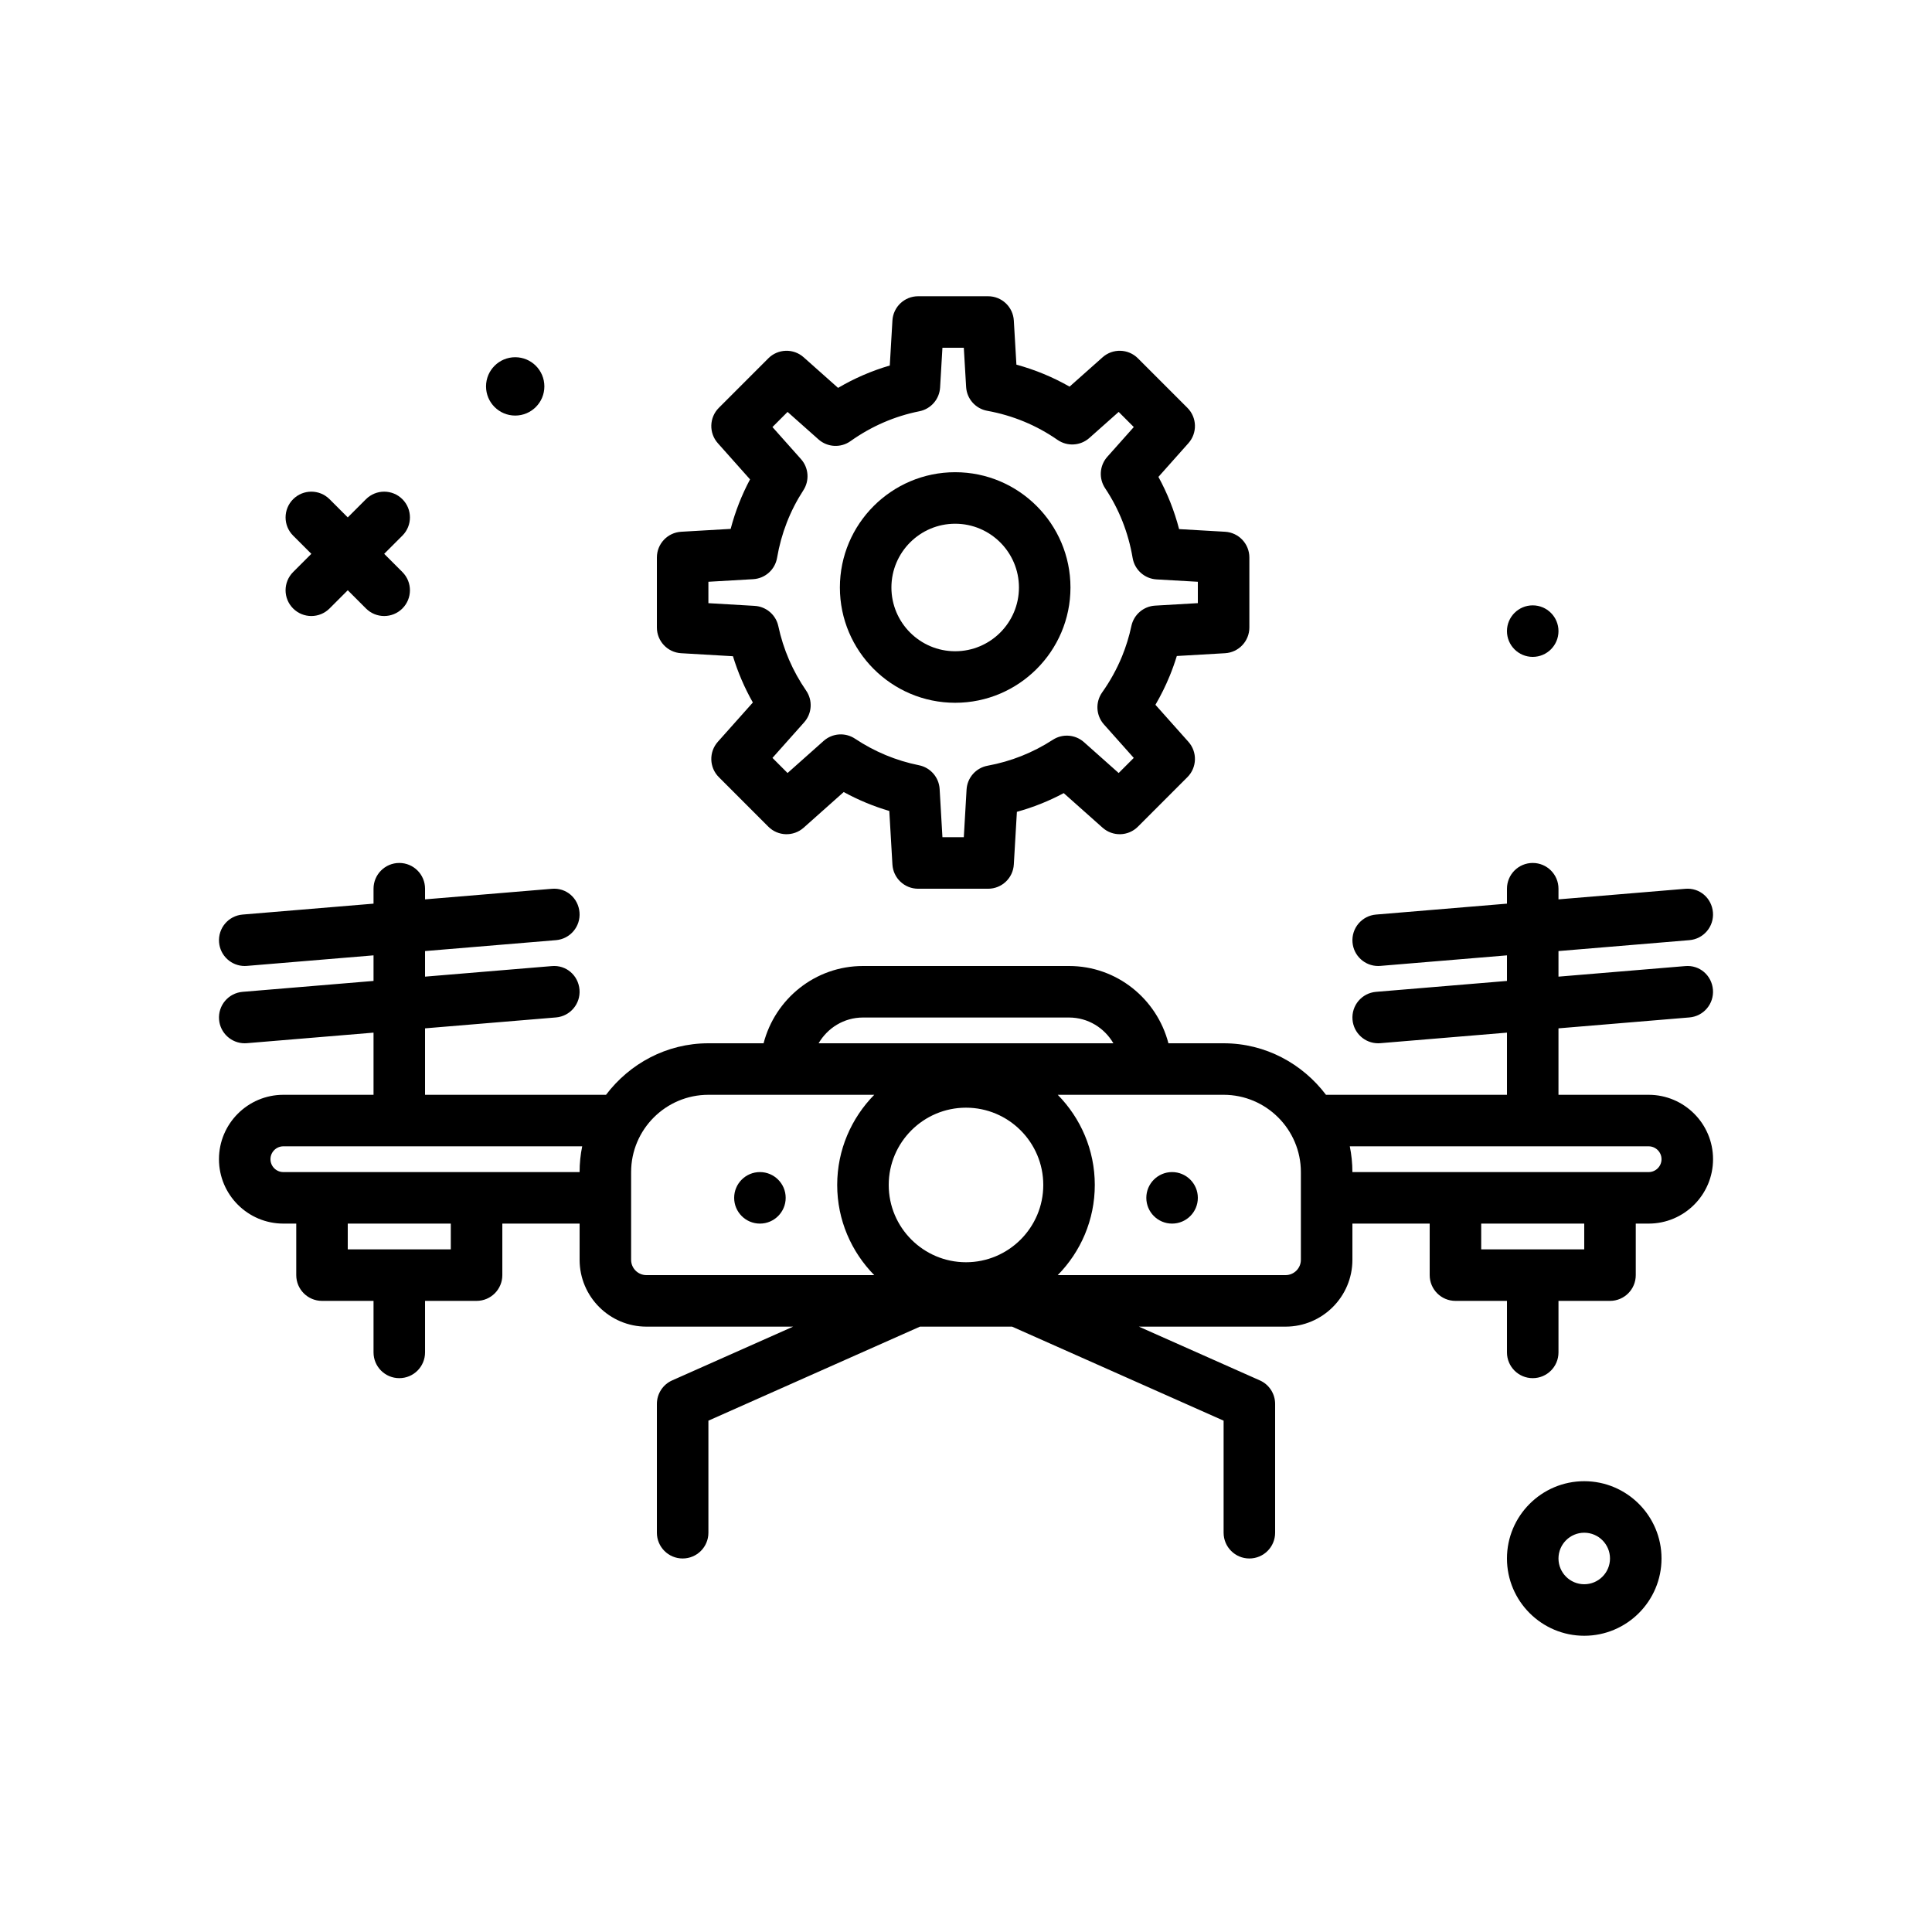 <svg id="d-settings" enable-background="new 0 0 300 300" height="512" viewBox="0 0 300 300" width="512" xmlns="http://www.w3.org/2000/svg"><g><circle cx="238" cy="98" r="4"/><path d="m246 230c-6.617 0-12 5.383-12 12s5.383 12 12 12 12-5.383 12-12-5.383-12-12-12zm0 16c-2.207 0-4-1.795-4-4s1.793-4 4-4 4 1.795 4 4-1.793 4-4 4z"/><path d="m80 64.529c2.501 0 4.529-2.028 4.529-4.529 0-2.502-2.028-4.53-4.529-4.53s-4.529 2.028-4.529 4.53c0 2.501 2.028 4.529 4.529 4.529z"/><path d="m45.516 94.484c.781.781 1.805 1.172 2.828 1.172s2.047-.391 2.828-1.172l2.828-2.828 2.828 2.828c.781.781 1.805 1.172 2.828 1.172s2.047-.391 2.828-1.172c1.562-1.562 1.562-4.094 0-5.656l-2.828-2.828 2.828-2.828c1.562-1.562 1.562-4.094 0-5.656s-4.094-1.562-5.656 0l-2.828 2.828-2.828-2.828c-1.562-1.562-4.094-1.562-5.656 0s-1.562 4.094 0 5.656l2.828 2.828-2.828 2.828c-1.563 1.563-1.563 4.094 0 5.656z"/><path d="m148.32 109.127c9.871 0 17.902-8.031 17.902-17.902s-8.031-17.9-17.902-17.9-17.902 8.029-17.902 17.9 8.031 17.902 17.902 17.902zm0-27.803c5.461 0 9.902 4.441 9.902 9.9 0 5.461-4.441 9.902-9.902 9.902s-9.902-4.441-9.902-9.902c0-5.458 4.441-9.9 9.902-9.9z"/><path d="m105.766 101.43 8.047.469c.766 2.504 1.797 4.904 3.09 7.184l-5.438 6.102c-1.41 1.584-1.344 3.99.156 5.49l7.684 7.688c1.496 1.502 3.906 1.57 5.488.16l6.219-5.537c2.254 1.234 4.621 2.217 7.078 2.939l.484 8.309c.121 2.115 1.871 3.768 3.992 3.768h10.867c2.117 0 3.871-1.652 3.992-3.768l.477-8.174c2.527-.697 4.961-1.668 7.273-2.904l6.031 5.367c1.586 1.41 3.996 1.342 5.488-.16l7.684-7.688c1.5-1.5 1.566-3.908.156-5.49l-5.121-5.746c.844-1.445 1.586-2.943 2.215-4.48 0-.002.004-.004.004-.006.414-1.014.781-2.045 1.102-3.09l7.496-.434c2.117-.123 3.77-1.875 3.77-3.994v-10.871c0-2.119-1.652-3.871-3.77-3.994l-7.141-.412c-.742-2.844-1.816-5.557-3.211-8.109l4.66-5.234c1.406-1.582 1.34-3.99-.16-5.488l-7.684-7.688c-1.492-1.498-3.906-1.568-5.484-.162l-5.129 4.559c-2.598-1.482-5.355-2.623-8.254-3.414l-.402-6.855c-.124-2.117-1.874-3.767-3.991-3.767h-10.867c-2.117 0-3.871 1.652-3.992 3.766l-.41 6.992c-2.805.818-5.488 1.979-8.031 3.471l-5.344-4.752c-1.574-1.406-3.988-1.336-5.484.162l-7.684 7.688c-1.5 1.498-1.566 3.906-.16 5.488l5.004 5.621c-1.297 2.436-2.305 5.006-3.008 7.688l-7.691.447c-2.113.125-3.766 1.875-3.766 3.994v10.871c-.001 2.119 1.651 3.869 3.765 3.994zm4.234-11.092 6.957-.404c1.859-.109 3.395-1.486 3.707-3.322.645-3.775 2.016-7.301 4.082-10.482.98-1.512.832-3.492-.367-4.838l-4.434-4.979 2.348-2.35 4.801 4.266c1.391 1.236 3.457 1.35 4.973.27 3.254-2.312 6.855-3.873 10.699-4.639 1.785-.355 3.105-1.873 3.211-3.689l.363-6.171h3.32l.359 6.088c.105 1.842 1.461 3.371 3.277 3.701 3.961.719 7.637 2.238 10.918 4.518 1.52 1.049 3.555.928 4.938-.297l4.555-4.047 2.348 2.35-4.113 4.619c-1.211 1.361-1.348 3.365-.34 4.881 2.168 3.248 3.609 6.895 4.273 10.832.312 1.838 1.852 3.219 3.715 3.326l6.41.369v3.318l-6.637.385c-1.801.105-3.309 1.402-3.684 3.168-.336 1.592-.824 3.176-1.449 4.707-.805 1.961-1.844 3.846-3.09 5.602-1.074 1.521-.961 3.584.281 4.975l4.629 5.195-2.344 2.346-5.387-4.793c-1.348-1.197-3.328-1.348-4.836-.367-3.094 2.006-6.5 3.359-10.125 4.025-1.812.332-3.164 1.861-3.27 3.701l-.428 7.398h-3.32l-.434-7.48c-.105-1.814-1.422-3.33-3.203-3.689-3.551-.715-6.895-2.104-9.934-4.125-1.516-1.006-3.516-.865-4.875.344l-5.602 4.986-2.344-2.348 4.918-5.521c1.23-1.377 1.355-3.414.309-4.932-2.09-3.035-3.543-6.398-4.316-10-.375-1.758-1.883-3.049-3.676-3.154l-7.183-.419z"/><path d="m256 170h-14v-10.319l20.332-1.694c2.203-.184 3.836-2.117 3.652-4.318-.184-2.199-2.059-3.863-4.316-3.654l-19.668 1.638v-3.972l20.332-1.694c2.203-.184 3.836-2.117 3.652-4.318-.184-2.199-2.059-3.865-4.316-3.654l-19.668 1.638v-1.653c0-2.209-1.789-4-4-4s-4 1.791-4 4v2.319l-20.332 1.694c-2.203.184-3.836 2.117-3.652 4.318.172 2.088 1.922 3.668 3.98 3.668.109 0 .223-.004.336-.014l19.668-1.638v3.972l-20.332 1.694c-2.203.184-3.836 2.117-3.652 4.318.172 2.088 1.922 3.668 3.98 3.668.109 0 .223-.004.336-.014l19.668-1.638v9.653h-28.103c-3.654-4.828-9.39-8-15.897-8h-8.568c-1.788-6.881-7.997-12-15.432-12h-32c-7.435 0-13.644 5.119-15.432 12h-8.568c-6.508 0-12.243 3.172-15.897 8h-28.103v-10.319l20.332-1.694c2.203-.184 3.836-2.117 3.652-4.318-.184-2.199-2.051-3.863-4.316-3.654l-19.668 1.638v-3.972l20.332-1.694c2.203-.184 3.836-2.117 3.652-4.318-.184-2.199-2.051-3.865-4.316-3.654l-19.668 1.638v-1.653c0-2.209-1.789-4-4-4s-4 1.791-4 4v2.319l-20.332 1.694c-2.203.184-3.836 2.117-3.652 4.318.172 2.088 1.922 3.668 3.98 3.668.109 0 .223-.004.336-.014l19.668-1.638v3.972l-20.332 1.694c-2.203.184-3.836 2.117-3.652 4.318.172 2.088 1.922 3.668 3.98 3.668.109 0 .223-.004.336-.014l19.668-1.638v9.653h-14c-5.516 0-10 4.486-10 10s4.484 10 10 10h2v8c0 2.209 1.789 4 4 4h8v8c0 2.209 1.789 4 4 4s4-1.791 4-4v-8h8c2.211 0 4-1.791 4-4v-8h12v5.623c0 5.723 4.656 10.377 10.379 10.377h22.774l-18.778 8.346c-1.445.64-2.375 2.074-2.375 3.654v20c0 2.209 1.789 4 4 4s4-1.791 4-4v-17.4l32.847-14.6h14.306l32.847 14.6v17.4c0 2.209 1.789 4 4 4s4-1.791 4-4v-20c0-1.58-.93-3.014-2.375-3.654l-18.778-8.346h22.774c5.723 0 10.379-4.654 10.379-10.377v-5.623h12v8c0 2.209 1.789 4 4 4h8v8c0 2.209 1.789 4 4 4s4-1.791 4-4v-8h8c2.211 0 4-1.791 4-4v-8h2c5.516 0 10-4.486 10-10s-4.484-10-10-10zm-122-12h32c2.947 0 5.499 1.62 6.887 4h-45.774c1.388-2.38 3.94-4 6.887-4zm16 38c-6.617 0-12-5.383-12-12s5.383-12 12-12 12 5.383 12 12-5.383 12-12 12zm-80-2h-16v-4h16zm-26-12c-1.102 0-2-.896-2-2s.898-2 2-2h46.404c-.264 1.293-.404 2.63-.404 4zm54 13.623v-13.623c0-6.617 5.383-12 12-12h25.753c-3.549 3.611-5.753 8.549-5.753 14s2.204 10.389 5.753 14h-35.374c-1.313 0-2.379-1.066-2.379-2.377zm104 0c0 1.311-1.066 2.377-2.379 2.377h-35.374c3.549-3.611 5.753-8.549 5.753-14s-2.204-10.389-5.753-14h25.753c6.617 0 12 5.383 12 12zm44-1.623h-16v-4h16zm10-12h-46c0-1.37-.141-2.707-.404-4h46.404c1.102 0 2 .896 2 2s-.898 2-2 2z"/><circle cx="182" cy="186" r="4"/><circle cx="118" cy="186" r="4"/></g></svg>